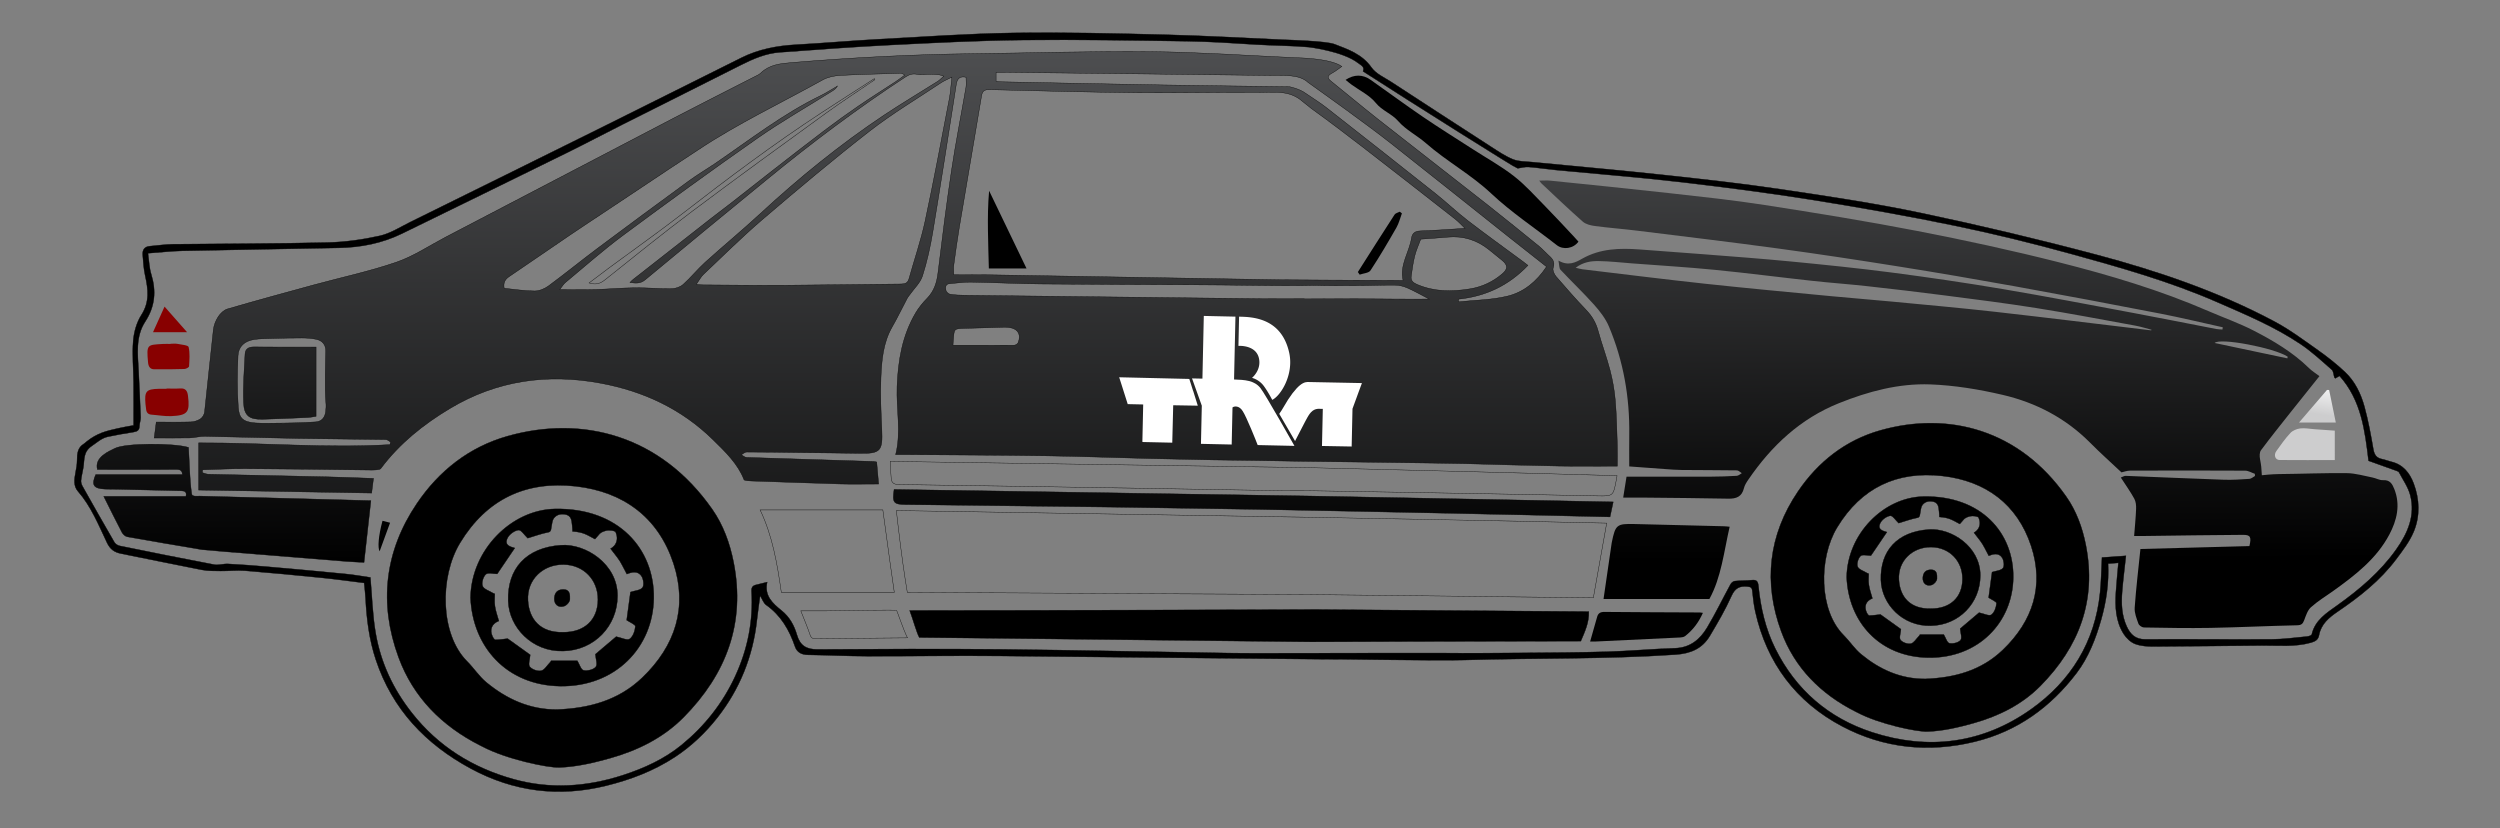 <?xml version="1.0" encoding="UTF-8" standalone="no"?>
<!-- Generator: Adobe Illustrator 16.0.0, SVG Export Plug-In . SVG Version: 6.00 Build 0)  -->

<svg
   version="1.1"
   id="Layer_1"
   x="0px"
   y="0px"
   width="1956px"
   height="648px"
   viewBox="0 0 1956 648"
   enable-background="new 0 0 1956 648"
   xml:space="preserve"
   sodipodi:docname="foxbodyblack.svg"
   inkscape:version="1.2.2 (b0a8486541, 2022-12-01)"
   xmlns:inkscape="http://www.inkscape.org/namespaces/inkscape"
   xmlns:sodipodi="http://sodipodi.sourceforge.net/DTD/sodipodi-0.dtd"
   xmlns:xlink="http://www.w3.org/1999/xlink"
   xmlns="http://www.w3.org/2000/svg"
   xmlns:svg="http://www.w3.org/2000/svg"><rect x="0" y="0" width="1956" height="648" fill="#808080" stroke="none"/><defs
   id="defs77"><linearGradient
     inkscape:collect="always"
     id="linearGradient922"><stop
       style="stop-color:#000000;stop-opacity:1;"
       offset="0"
       id="stop918" /><stop
       style="stop-color:#505153;stop-opacity:1;"
       offset="1"
       id="stop920" /></linearGradient><linearGradient
     inkscape:collect="always"
     id="linearGradient2720"><stop
       style="stop-color:#cdcdce;stop-opacity:1;"
       offset="0"
       id="stop2716" /><stop
       style="stop-color:#ffffff;stop-opacity:1;"
       offset="1"
       id="stop2718" /></linearGradient><linearGradient
     inkscape:collect="always"
     xlink:href="#linearGradient922"
     id="linearGradient997"
     x1="890.048"
     y1="440.513"
     x2="888.544"
     y2="55.628"
     gradientUnits="userSpaceOnUse" /><linearGradient
     inkscape:collect="always"
     xlink:href="#linearGradient922"
     id="linearGradient1086"
     gradientUnits="userSpaceOnUse"
     x1="888.544"
     y1="560.79"
     x2="888.544"
     y2="22.552" /><style
     id="style433">.cls-1{fill:#fff;stroke:#fff;stroke-linecap:round;stroke-linejoin:round;stroke-width:.09px}</style><linearGradient
     inkscape:collect="always"
     xlink:href="#linearGradient2720"
     id="linearGradient2722"
     x1="1826.516"
     y1="326.079"
     x2="1830.881"
     y2="297.513"
     gradientUnits="userSpaceOnUse" /></defs><sodipodi:namedview
   id="namedview75"
   pagecolor="#ffffff"
   bordercolor="#000000"
   borderopacity="0.25"
   inkscape:showpageshadow="2"
   inkscape:pageopacity="0.0"
   inkscape:pagecheckerboard="0"
   inkscape:deskcolor="#d1d1d1"
   showgrid="false"
   inkscape:zoom="0.66513292"
   inkscape:cx="764.50884"
   inkscape:cy="345.79554"
   inkscape:window-width="1920"
   inkscape:window-height="1051"
   inkscape:window-x="0"
   inkscape:window-y="0"
   inkscape:window-maximized="1"
   inkscape:current-layer="g929" />
<path
   fill-rule="evenodd"
   clip-rule="evenodd"
   fill="none"
   d="M1957,649c-652,0-1304,0-1955.999,0C1,433,1,217,1,1  c652,0,1303.999,0,1955.999,0C1957,217,1957,433,1957,649z"
   id="path2" />

<path
   fill-rule="evenodd"
   clip-rule="evenodd"
   d="M1234.984,189.065c-1.038-1.152-2.106-2.386-3.225-3.573  c-7.616-8.086-15.113-16.288-22.9-24.205c-7.911-8.043-15.498-16.589-24.347-23.477  c-10.091-7.854-21.422-14.114-32.207-21.079c-12.977-8.379-26.108-16.533-38.876-25.222  c-13.867-9.437-27.354-19.433-41.087-29.068c-6.21-4.356-12.893-4.351-19.579,0.054  c1.639,1.31,3.081,2.552,4.613,3.671c6.44,4.702,14.177,8.342,19.014,14.33  c5.008,6.199,12.443,8.378,17.602,14.307c5.983,6.875,14.786,11.204,21.768,17.321  c16.145,14.148,35.132,24.395,50.938,39.243c15.816,14.858,34.17,27.01,51.339,40.44  C1222.959,195.657,1230.921,194.618,1234.984,189.065z"
   id="path6" />


<path
   fill-rule="evenodd"
   clip-rule="evenodd"
   fill="none"
   d="M689.965,394.289c-0.606-4.096-1.103-7.452-1.583-10.687  c-0.564-0.21-0.865-0.42-1.17-0.424c-31.765-0.394-63.528-0.79-95.294-1.097  c-1.641-0.016-3.288,0.74-5.312,1.23c1.413,2.694,2.558,4.69,3.524,6.769c1.26,2.71,3.115,3.775,6.256,3.779  c24.458,0.032,48.915,0.271,73.373,0.424C676.359,394.324,682.961,394.289,689.965,394.289z"
   id="path12" />


<path
   fill-rule="evenodd"
   clip-rule="evenodd"
   d="M803.148,210.05c-10.232-21.254-19.749-41.022-29.266-60.788  c-0.941,10.773-1.039,20.904-0.914,31.033c0.124,10.06,0.471,20.118,0.71,29.755  C783.634,210.05,792.554,210.05,803.148,210.05z"
   id="path18" />

<path
   fill-rule="evenodd"
   clip-rule="evenodd"
   d="M130.295,303.975c0,0.071,0,0.144,0,0.216c-2,0-4-0.041-5.998,0.007  c-9.875,0.239-11.309,1.852-10.485,11.784c0.11,1.326,0.369,2.641,0.477,3.967  c0.216,2.675,1.419,4.288,4.284,4.49c5.137,0.36,10.29,1.355,15.395,1.136  c12.938-0.56,14.701-3.039,13.123-15.886c-0.489-3.981-1.956-6.093-6.301-5.767  C137.309,304.183,133.794,303.975,130.295,303.975z"
   id="path22"
   style="fill:#880000;fill-opacity:1" />
<path
   fill-rule="evenodd"
   clip-rule="evenodd"
   d="M133.394,268.971c0,0.04,0,0.081,0,0.121c-1.997,0-4-0.104-5.989,0.017  c-12.29,0.752-12.861,0.197-11.572,14.475c0.27,2.989,1.489,5.314,4.766,5.347  c7.901,0.079,15.808,0.015,23.705-0.236c1.282-0.04,3.571-1.264,3.617-2.045c0.299-5.059,0.791-10.308-0.343-15.126  c-0.342-1.452-5.623-1.895-8.701-2.489C137.111,268.691,135.226,268.971,133.394,268.971z"
   id="path24"
   style="fill:#880000;fill-opacity:1" />
<g
   id="g2714"
   style="fill-opacity:1;fill:url(#linearGradient2722)"><path
     fill-rule="evenodd"
     clip-rule="evenodd"
     d="M1826.734,336.938c-5.64-0.403-10.909-0.783-16.18-1.155  c-3.641-0.258-7.35-1.037-10.9-0.585c-2.712,0.346-5.876,1.649-7.691,3.597  c-4.039,4.332-7.459,9.261-10.934,14.089c-2.278,3.166-0.903,6.992,2.523,7.024  c14.259,0.132,28.52,0.056,43.182,0.056C1826.734,351.878,1826.734,344.313,1826.734,336.938z"
     id="path14"
     style="fill-opacity:1;fill:url(#linearGradient2722)" /><path
     fill-rule="evenodd"
     clip-rule="evenodd"
     d="M1831.305,301.193c-4.471,0.455-4.992,2.189-3.874,6.086  c1.73,6.021,3.099,12.309,3.397,18.543c0.533,11.1,0.15,22.243,0.15,33.992c6.252,0,11.253,0,16.44,0  C1846.548,338.889,1844.082,318.731,1831.305,301.193z"
     id="path20"
     style="fill-opacity:1;fill:url(#linearGradient2722)" /><path
     fill-rule="evenodd"
     clip-rule="evenodd"
     d="M1827.538,330.592c-1.77-8.639-3.496-17.057-5.222-25.474  c-0.561-0.011-1.123-0.021-1.684-0.032c-7.003,8.162-14.005,16.324-21.883,25.506  C1809.264,330.592,1818.113,330.592,1827.538,330.592z"
     id="path26"
     style="fill-opacity:1;fill:url(#linearGradient2722)" /></g>
<path
   fill-rule="evenodd"
   clip-rule="evenodd"
   d="M1096.847,166.935c-0.551-0.434-1.102-0.868-1.651-1.302  c-1.386,0.731-3.327,1.103-4.071,2.25c-9.679,14.92-19.189,29.951-28.741,44.955  c0.473,0.683,0.945,1.366,1.417,2.049c2.894-1.043,7.106-1.218,8.462-3.274  c7.193-10.909,13.81-22.211,20.308-33.559C1094.52,174.648,1095.449,170.657,1096.847,166.935z"
   id="path28" />
<path
   fill-rule="evenodd"
   clip-rule="evenodd"
   d="M119.723,259.901c9.96,0,19.518,0,26.641,0  c-5.379-6.106-11.429-12.972-17.622-20.002C125.559,246.958,122.54,253.652,119.723,259.901z"
   id="path30"
   style="fill:#880000;fill-opacity:1" />
<path
   fill-rule="evenodd"
   clip-rule="evenodd"
   d="M299.267,407.475c-3.22,11.983-3.875,21.1-2.245,23.872  c2.57-7.032,5.303-14.512,8.171-22.359C302.942,408.413,301.101,407.942,299.267,407.475z"
   id="path32" />

<path
   fill-rule="evenodd"
   clip-rule="evenodd"
   stroke="#000000"
   stroke-width="0.283"
   stroke-miterlimit="10"
   d="  M1453.149,557.428c-0.44-0.234-0.899-0.432-1.345-0.657c-27.162-13.704-47.659-34.172-58.164-62.726  c-14.091-38.298-9.974-75.419,13.07-109.46c15.762-23.281,37.224-40.167,64.42-47.858  c53.4-15.102,108.859-0.519,145.571,51.93c7.903,11.293,12.565,24.214,15.231,37.662  c8.588,43.305-5.198,79.685-35.56,110.382c-14.47,14.629-32.645,23.574-52.203,29.071  c-11.741,3.301-23.902,6.174-36.152,6.597C1499.772,572.652,1470.219,566.54,1453.149,557.428z M1506.396,531.182  c22.571-0.906,43.494-6.306,60.546-22.639c23.739-22.737,32.445-50.259,22.231-81.309  c-10.767-32.728-35.55-51.012-69.537-54.859c-35.447-4.014-63.408,9.184-82.259,40.274  c-14.668,24.194-14.27,65.004,5.075,84.303c4.762,4.75,8.498,10.64,13.635,14.881  C1470.564,523.784,1487,531.277,1506.396,531.182z"
   id="path36" />

<path
   fill-rule="evenodd"
   clip-rule="evenodd"
   stroke="#000000"
   stroke-width="0.283"
   stroke-miterlimit="10"
   d="  M1019.154,511.059c-19.332-0.021-38.667,0.185-57.995-0.106c-59.147-0.895-118.286-2.298-177.434-2.897  c-47.985-0.485-95.981-0.248-143.969,0.042c-8.704,0.053-13.752-2.844-16.221-11.346  c-2.141-7.372-5.749-14.033-12.074-19.094c-6.929-5.543-13.616-11.567-11.233-22.217  c-3.288,0.812-5.835,1.486-8.402,2.065c-2.792,0.63-4.019,1.84-3.819,5.154  c1.391,23.197-3.021,45.276-12.781,66.422c-9.822,21.279-24.108,39.208-42.011,53.833  c-13.426,10.968-29.364,18.238-45.956,23.613c-28.225,9.145-56.933,11.084-85.584,3.064  c-31.801-8.9-58.667-25.426-79.538-51.98c-14.641-18.627-24.151-39.062-28.165-61.957  c-2.543-14.502-2.876-29.391-4.177-43.864c-5.933-0.856-12.621-2.081-19.364-2.744  c-20.708-2.034-41.432-3.912-62.16-5.729c-9.943-0.871-19.902-1.603-29.869-2.124  c-3.618-0.19-7.423,1.188-10.894,0.532c-24.657-4.661-49.256-9.63-73.846-14.641  c-1.531-0.311-3.378-1.478-4.141-2.791c-8.424-14.508-16.691-29.107-24.906-43.735  c-0.768-1.366-1.365-3.143-1.216-4.646c0.336-3.417,1.269-6.769,1.811-10.172  c0.966-6.056-0.266-12.19,6.652-16.848c4.066-2.738,7.603-6.154,12.52-7.201  c6.667-1.419,13.394-2.582,20.128-3.637c2.889-0.452,4.554-1.462,4.599-4.683c0.032-2.299,0.998-4.603,0.919-6.883  c-0.414-11.96-1.003-23.914-1.578-35.868c-0.64-13.306-2.613-27.068,5.116-38.927  c7.77-11.921,8.785-23.932,4.731-37.16c-1.56-5.092-1.697-10.62-2.547-16.396  c9.807-0.707,18.401-1.699,27.013-1.885c40.815-0.882,81.637-1.47,122.454-2.32  c17.152-0.358,33.763-3.597,49.286-11.173c43.13-21.048,86.236-42.145,129.291-63.347  c14.317-7.051,28.42-14.537,42.676-21.715c31.032-15.623,62.133-31.111,93.136-46.793  c9.714-4.913,19.634-9.175,30.579-9.965c28.73-2.072,57.459-4.265,86.223-5.709  c34.772-1.746,69.569-3.533,104.371-3.916c42.642-0.469,85.302,0.287,127.947,0.946  c17.976,0.277,35.946,1.471,53.897,2.606c11.77,0.745,29.281,0.872,41.379,2.005c0,0,26.309,3.129,38.265,12.236  c2.827,2.153,5.578,3.084,4.151,6.686c40.31,26.005,120.641,76.48,120.855,75.943  c2.896-0.393,5.829-1.291,8.68-1.08c7.127,0.528,14.205,1.685,21.324,2.369  c32.139,3.09,64.347,5.57,96.412,9.287c34.841,4.038,69.655,8.539,104.288,14.053  c37.403,5.955,74.727,12.62,111.814,20.28c30.557,6.311,60.928,13.775,91.005,22.088  c38.417,10.618,76.818,21.446,113.514,37.463c22.581,9.856,45.35,19.34,65.847,33.166  c8.633,5.823,16.367,13.015,24.226,19.909c1.395,1.225,1.376,4.049,2.056,6.12c0.075,0.228,0.457,0.353,0.774,0.584  c1.069-0.625,2.157-1.26,3.228-1.886c17.077,19.134,19.856,42.885,22.699,66.417  c7.265,2.596,14.298,5.092,21.314,7.636c0.903,0.327,2.13,0.685,2.507,1.398  c3.09,5.848,7.118,11.492,8.771,17.75c4.209,15.94-1.989,29.941-10.935,42.583  c-12.445,17.592-28.746,31.35-46.183,43.804c-8.385,5.99-17.307,11.492-19.895,22.665  c-0.185,0.795-2.288,1.51-3.559,1.63c-9.277,0.87-18.566,2.174-27.859,2.231  c-32.968,0.204-65.939-0.19-98.907,0.01c-7.64,0.046-11.566-3.867-14.417-10.001  c-4.07-8.759-4.361-18.07-3.617-27.423c0.723-9.087,1.897-18.138,2.95-27.92  c-6.582,0.458-12.779,0.889-18.737,1.303c-0.492,9.481-0.593,18.455-1.485,27.349  c-3.883,38.702-22.874,69.275-53.899,91.33c-37.895,26.938-80.403,32.422-124.453,18.074  c-33.982-11.067-59.681-33.13-75.772-65.49c-7.637-15.358-11.457-31.867-13.163-48.855  c-0.351-3.489-1.273-5.126-5.11-4.707c-4.458,0.486-8.99,0.283-13.451,0.756c-1.194,0.126-2.67,1.392-3.292,2.53  c-6.125,11.225-11.692,22.773-18.236,33.742c-5.554,9.309-13.248,15.875-25.181,16.256  c-17.628,0.562-35.222,2.198-52.85,2.722c-22.314,0.662-44.648,0.746-66.974,0.933  c-20.815,0.174-41.635,0.35-62.448,0.136C1118.634,510.852,1021.452,511.06,1019.154,511.059z M1034.725,515.759  c13.327-0.243,87.584,1.347,111.334,0.635c54.937-1.647,109.939-0.514,164.84-4.236  c12.009-0.815,20.98-4.688,26.957-14.739c6.021-10.125,12.028-20.35,16.827-31.074  c2.789-6.232,6.377-8.032,12.549-7.429c2.44,0.238,3.499,0.742,3.768,3.34c0.564,5.454,1.154,10.948,2.349,16.288  c8.999,40.242,31.901,70.698,68.005,89.753c32.55,17.179,67.561,20.823,103.779,12.003  c33.325-8.116,59.296-27.055,79.612-53.737c9.343-12.271,15.024-26.977,19.275-41.984  c4.007-14.146,6.051-28.536,5.34-43.587c2.818-0.218,5.354-0.414,8.074-0.624  c-0.686,7.923-1.459,15.354-1.944,22.805c-0.744,11.438-0.279,22.822,6.067,32.822  c2.074,3.268,5.475,6.514,8.994,7.839c4.539,1.709,9.81,2.014,14.762,1.994  c28.149-0.115,56.298-0.569,84.447-0.777c12.794-0.095,25.618,1.297,38.265-2.233  c3.454-0.964,5.719-2.269,6.365-5.766c1.628-8.802,7.771-13.874,14.69-18.578  c16.986-11.549,33.098-24.194,45.552-40.758c5.173-6.881,10.616-13.947,13.877-21.786  c5.075-12.197,4.575-25.283-0.055-37.633c-3.023-8.065-8.234-14.881-17.523-17.031  c-2.429-0.562-4.76-1.573-7.199-2.055c-4.354-0.859-6.077-3.365-6.838-7.753  c-1.93-11.129-3.95-22.295-6.933-33.173c-2.782-10.149-7.377-19.814-15.169-27.153  c-6.586-6.205-13.773-11.868-21.17-17.096c-11.125-7.862-22.148-16.11-34.124-22.486  c-44.133-23.493-91.285-39.498-139.381-52.29c-45.434-12.085-91.239-22.964-137.247-32.637  c-36.06-7.582-72.599-13.051-109.073-18.455c-30.758-4.558-61.693-7.998-92.615-11.337  c-34.222-3.695-68.519-6.694-102.779-10.047c-4.92-0.481-10.188-0.319-14.625-2.111  c-6.106-2.466-11.706-6.307-17.295-9.913c-26.007-16.781-51.958-33.65-77.873-50.572  c-5.405-3.529-12.063-6.377-15.548-11.356c-7.293-10.422-18.34-14.187-28.912-18.248  c-6.674-2.564-36.649-3.339-39.801-3.481c-30.948-1.395-61.887-3.179-92.851-3.952  c-39.475-0.987-78.982-1.997-118.452-1.402c-35.609,0.536-71.193,3.081-106.773,5.012  c-21.108,1.145-42.177,3.025-63.285,4.181c-14.961,0.819-29.383,3.529-42.853,10.227  c-37.665,18.726-75.245,37.622-112.925,56.317c-48.673,24.15-97.397,48.196-146.132,72.223  c-7.887,3.889-15.604,8.945-23.991,10.812c-13.399,2.983-27.265,4.901-40.982,5.229  c-40.312,0.964-80.647,0.865-120.972,1.341c-5.97,0.07-11.926,1.037-17.895,1.513  c-4.237,0.338-5.887,2.943-5.6,6.748c0.413,5.466,0.756,11.002,1.934,16.33  c2.344,10.602,3.587,20.523-2.913,30.666c-3.708,5.789-5.853,13.29-6.432,20.21  c-0.909,10.857,0.178,21.876,0.275,32.828c0.099,11.068,0.022,22.138,0.022,33.406  c-4.301,0.821-8.415,1.459-12.457,2.407c-8.614,2.019-15.474,3.318-24.163,10.18  c-0.483,0.382-1.601,1.455-2.147,1.776c-5.009,2.942-5.442,7.616-5.464,13.134  c-0.013,3.202-0.615,6.432-1.231,9.595c-0.984,5.045-1.678,10.375,1.82,14.389  c10.373,11.903,16.177,26.336,22.791,40.269c2.465,5.193,5.732,7.569,11.041,8.614  c21.051,4.143,42.035,8.63,63.101,12.688c4.834,0.932,9.896,0.854,14.857,0.908  c6.304,0.07,12.654-0.723,18.91-0.223c20.081,1.605,40.14,3.526,60.185,5.544  c11.043,1.111,22.042,2.66,33.139,4.021c0.416,4.472,0.907,8.263,1.098,12.069  c0.819,16.355,2.857,32.489,8.068,48.11c12.915,38.721,38.949,66.009,74.3,85.087  c33.565,18.114,68.953,22.545,105.966,13.371c18.939-4.693,36.747-11.371,53.491-22.287  c13.195-8.602,24.22-19.279,33.406-30.928c17.402-22.065,27.876-47.922,30.971-76.303  c0.674-6.175,1.596-12.323,2.489-19.139c1.819,2.898,2.713,5.828,4.69,7.225  c11.547,8.15,18.141,19.527,22.61,32.558c1.563,4.559,5.195,6.432,10.159,6.5  c15.491,0.214,30.977,1.015,46.468,1.053c34.493,0.084,68.991-0.565,103.478-0.185  C862.248,514.109,1034.725,515.759,1034.725,515.759z"
   id="path40" />








<g
   id="g929"
   style="fill-opacity:1;fill:url(#linearGradient997)"><path
     fill-rule="evenodd"
     clip-rule="evenodd"
     d="M1353.282,412.114c-1.61-0.139-3.065-0.34-4.524-0.377  c-23.294-0.592-46.589-1.173-69.884-1.735c-13.949-0.337-14.955,0.486-17.798,14.292  c-0.067,0.325-0.122,0.654-0.17,0.983c-2.051,14.101-4.1,28.201-6.303,43.361c27.3,0,54.706,0,82.826,0  C1346.707,451.835,1348.765,431.822,1353.282,412.114z"
     id="path4"
     style="fill:url(#linearGradient997);fill-opacity:1" /><path
     fill-rule="evenodd"
     clip-rule="evenodd"
     d="M157.06,253.31c1.737-4.442,3.478-8.608,4.996-12.854  c1.571-4.394,4.269-7.144,8.983-8.396c30.014-7.974,59.987-16.101,89.951-24.264  c5.792-1.578,11.479-3.54,17.215-5.324c-0.076-0.468-0.153-0.935-0.23-1.402  c-50.243,1.489-100.487,2.979-151.274,4.485c1.864,9.923,3.572,19.016,5.219,27.782  C143.026,236.205,147.181,247.408,157.06,253.31z"
     id="path8"
     style="fill:url(#linearGradient997);fill-opacity:1" /><path
     fill-rule="evenodd"
     clip-rule="evenodd"
     d="M1244.117,501.929c2.09,0,3.238,0.047,4.382-0.007  c22.097-1.035,44.193-2.067,66.287-3.166c1.255-0.061,2.731-0.365,3.681-1.102  c6.116-4.735,10.587-10.756,13.888-18.149c-1.04-0.149-1.648-0.31-2.257-0.314  c-24.96-0.125-49.92-0.177-74.879-0.422c-3.046-0.03-4.788,1.041-5.585,3.736  C1247.808,488.688,1246.102,494.907,1244.117,501.929z"
     id="path10"
     style="fill:url(#linearGradient997);fill-opacity:1" /><path
     fill-rule="evenodd"
     clip-rule="evenodd"
     d="M1267.932,403.802c1.608,0.135,2.579,0.259,3.554,0.292  c26.805,0.892,53.609,1.792,80.417,2.595c1.075,0.032,2.752-0.588,3.166-1.403c1.542-3.034,2.674-6.276,4.305-10.292  c-4.686,0-8.334,0.08-11.977-0.013c-24.146-0.612-48.294-1.228-72.439-1.923c-5.543-0.16-6.661,0.679-7.014,6.279  C1267.86,400.652,1267.932,401.978,1267.932,403.802z"
     id="path16"
     style="fill:url(#linearGradient997);fill-opacity:1" /><path
     fill-rule="evenodd"
     clip-rule="evenodd"
     d="M1739.09,256.06c-0.072,0.58-0.144,1.16-0.217,1.741  c-1.595-0.115-3.221-0.07-4.78-0.37c-21.518-4.146-43.004-8.465-64.544-12.494  c-34.303-6.416-68.575-13.027-102.981-18.84c-28.837-4.872-57.796-9.119-86.797-12.904  c-26.222-3.423-52.552-6.082-78.877-8.64c-22.699-2.207-45.455-3.841-68.192-5.646  c-16.602-1.317-33.212-2.522-49.821-3.738c-15.597-1.142-30.858-0.799-45.1,7.282  c-5.032,2.856-10.704,5.92-18.463,1.421c0.707,3.387,0.462,5.955,1.628,7.201  c8.641,9.231,17.857,17.936,26.276,27.356c4.56,5.104,8.994,10.834,11.617,17.067  c11.363,27.005,16.298,55.359,15.903,84.654c-0.108,8.089-0.017,16.181-0.017,24.776  c9.785,0.724,18.889,1.42,27.997,2.062c4.291,0.302,8.588,0.669,12.885,0.712  c14.453,0.144,28.908,0.098,43.359,0.316c1.282,0.019,2.544,1.433,3.815,2.198  c-1.298,0.717-2.564,1.981-3.899,2.06c-6.811,0.398-13.639,0.635-20.462,0.658  c-21.638,0.073-43.275,0.026-65.825,0.026c-0.747,4.693-1.605,10.09-2.603,16.349  c6.263,0,11.234-0.046,16.205,0.008c21.982,0.238,43.968,0.381,65.946,0.839  c6.328,0.132,10.7-1.48,12.322-8.212c0.566-2.351,2.003-4.585,3.398-6.627  c18.119-26.509,40.674-47.738,70.967-59.888c22.935-9.199,46.734-15.57,71.359-14.679  c18.973,0.689,38.102,3.862,56.64,8.175c26.124,6.076,49.481,18.273,68.679,37.648  c7.757,7.829,16.009,15.167,24.339,23.014c1.671-0.353,4.255-1.366,6.842-1.376  c29.981-0.114,59.964-0.14,89.945,0.032c2.531,0.015,5.055,1.612,7.581,2.475  c0.023,0.564,0.046,1.127,0.069,1.69c-1.443,0.782-2.847,2.144-4.336,2.245  c-6.638,0.447-13.313,0.913-19.951,0.684c-25.639-0.887-51.268-2.055-76.903-3.034  c-1.094-0.042-2.22,0.75-3.765,1.31c3.818,5.901,7.505,11.045,10.535,16.55c1.237,2.249,1.526,5.298,1.424,7.951  c-0.273,7.069-0.993,14.121-1.539,21.226c3.581,0,6.382,0.029,9.182-0.005c25.31-0.312,50.619-0.747,75.93-0.874  c5.934-0.03,6.747,1.643,5.092,8.783c-27.799,0.743-55.861,1.493-85.279,2.279  c-1.556,15.255-3.408,30.574-4.489,45.947c-0.288,4.1,1.508,8.465,2.938,12.499  c0.482,1.362,2.777,2.932,4.268,2.957c17.314,0.295,34.64,0.642,51.95,0.322  c22.645-0.418,45.276-1.55,67.921-2.035c3.38-0.072,4.473-1.163,5.543-3.993  c1.357-3.587,2.647-7.767,5.327-10.169c5.42-4.856,11.767-8.674,17.716-12.941  c17-12.193,33.587-24.995,43.585-43.909c5.835-11.039,8.85-23.029,3.876-35.583c-1.612-4.068-3.451-7.266-8.82-6.95  c-2.673,0.157-5.409-1.518-8.177-2.058c-6.659-1.299-13.343-3.351-20.036-3.429  c-17.814-0.206-35.637,0.565-53.459,0.733c-5.144,0.049-12.438,0.807-13.148,0.903  c-0.293-5.819-0.405-7.269-1.423-12.69c-0.415-2.209-0.439-5.259,0.768-6.879  c7.446-10.008,15.267-19.739,23.018-29.519c7.514-9.48,15.096-18.907,22.702-28.427  c-2.991-2.286-5.835-4.03-8.157-6.306c-12.62-12.363-27.651-21.274-43.134-29.256  c-11.5-5.929-23.823-10.247-35.726-15.41c-37.817-16.403-77.236-28.102-117.049-38.183  c-36.569-9.259-73.498-17.273-110.539-24.442c-39.655-7.676-79.564-14.122-119.482-20.332  c-24.806-3.859-49.81-6.497-74.769-9.296c-30.94-3.468-61.924-6.556-92.895-9.74  c-2.644-0.272-5.342-0.036-8.705-0.036c1.022,1.282,1.371,1.851,1.84,2.289  c10.702,9.991,21.261,20.145,32.252,29.807c2.384,2.096,6.253,3.002,9.571,3.442  c10.888,1.444,21.857,2.26,32.759,3.609c36.825,4.557,73.673,8.96,110.439,13.96  c31.474,4.281,62.886,9.059,94.253,14.065c30.371,4.849,60.694,10.028,90.96,15.5  c37.935,6.859,75.817,14.014,113.662,21.348C1706.447,248.51,1722.734,252.459,1739.09,256.06z M1683.05,258.471  c0.122-0.146,0.245-0.293,0.368-0.44c-4.206-1.091-8.363-2.452-12.626-3.228  c-25.829-4.702-51.622-9.65-77.546-13.774c-23.967-3.812-48.065-6.829-72.137-9.945  c-20.125-2.606-40.284-4.974-60.454-7.209c-14.057-1.558-28.177-2.545-42.235-4.084  c-25.637-2.807-51.219-6.146-76.881-8.673c-21.538-2.12-43.159-3.408-64.743-5.054  c-8.627-0.657-17.251-1.677-25.887-1.793c-5.981-0.081-12.105,0.689-18.109,5.224  c2.485,0.569,3.862,1.02,5.273,1.188c32.06,3.82,64.095,7.866,96.192,11.332  c32.904,3.553,65.865,6.577,98.811,9.741c15.409,1.48,30.848,2.656,46.258,4.129  c27.172,2.597,54.367,5.003,81.489,8.056C1601.594,248.527,1642.311,253.603,1683.05,258.471z M1789.674,280.382  c0.067-0.445,0.135-0.892,0.202-1.337c-10.668-6.925-53.067-15-57.13-10.699  C1751.795,272.373,1770.734,276.378,1789.674,280.382z"
     id="path34"
     style="fill:url(#linearGradient997);fill-opacity:1" /><path
     fill-rule="evenodd"
     clip-rule="evenodd"
     stroke="#000000"
     stroke-width="0.283"
     stroke-miterlimit="10"
     d="  M1024.236,465.198c-105.139-0.52-208.485-1.235-314.361-1.76c-2.189-13.026-4.5-28.857-7.503-54.555  c-0.363-3.106-0.704-6.215-1.065-9.408c107.626,1.746,214.81,3.484,322.929,5.238c0,0,157.241,2.801,232.84,4.57  c-3.5,19.589-6.959,38.956-10.445,58.474C1174.607,466.765,1024.236,465.198,1024.236,465.198z"
     id="path38"
     style="fill:url(#linearGradient997);fill-opacity:1" /><path
     fill-rule="evenodd"
     clip-rule="evenodd"
     stroke="#000000"
     stroke-width="0.283"
     stroke-miterlimit="10"
     d="  M158.167,430.066c-19.519-3.314-39.048-6.565-58.535-10.059c-1.588-0.285-3.426-1.941-4.218-3.449  c-4.787-9.104-9.303-18.35-14.22-28.169c21.449,0,42.752,0,64.27,0c0.88-3.753-1.064-4.335-3.962-4.396  c-16.645-0.352-33.288-0.793-49.932-1.188c-3.165-0.075-6.335-0.001-9.497-0.141  c-9.012-0.398-10.715-3.307-7.183-11.365c22.638,0,45.087,0,67.806,0c-0.13-4.386-3.177-3.988-6.494-3.97  c-20.132,0.117-40.265,0.059-59.994,0.059c-2.636-9.866,9.585-14.487,13.613-16.578  c8.179-4.228,45.836-4.271,57.657-0.764c0.772,12.221,0.808,24.399,2.503,36.342  c0.185,2.32,4.018,1.778,6.076,1.74c44.818,1.194,89.148,2.375,134.133,3.572  c-1.829,16.465-3.565,32.107-5.368,48.34c-4.969-0.273-9.405-0.42-13.824-0.773  c-31.044-2.486-62.082-5.033-93.127-7.504C174.33,431.481,159.734,430.188,158.167,430.066z"
     id="path42"
     style="fill:url(#linearGradient997);fill-opacity:1" /><path
     fill-rule="evenodd"
     clip-rule="evenodd"
     stroke="#000000"
     stroke-width="0.283"
     stroke-miterlimit="10"
     d="  M690.736,398.968c2.801,20.595,8.622,63.168,8.95,64.466c-1.469-0.032-60.172,0.005-88.376,0.005  c-3.227-22.406-6.825-43.991-16.591-64.471C627.024,398.968,658.735,398.968,690.736,398.968z"
     id="path44"
     style="fill:url(#linearGradient997);fill-opacity:1" /><path
     fill-rule="evenodd"
     clip-rule="evenodd"
     stroke="#000000"
     stroke-width="0.283"
     stroke-miterlimit="10"
     d="  M1025.777,502.185c-103.464-1.156-201.888-2.257-306.486-3.426c-1.916-2.968-5.173-14.837-7.56-21.101  c105.132,0,318.306-0.764,318.306-0.764c70.85,0.537,141.719,1.074,213.017,1.614  c0.354,8.531-3.127,15.803-6.231,23.1C1167.939,501.609,1025.777,502.185,1025.777,502.185z"
     id="path46"
     style="fill:url(#linearGradient997);fill-opacity:1" /><path
     fill-rule="evenodd"
     clip-rule="evenodd"
     stroke="#000000"
     stroke-width="0.283"
     stroke-miterlimit="10"
     d="  M1023.778,383.93c-6.842,0-13.457,0.093-20.069-0.015c-36.637-0.596-73.272-1.264-109.907-1.861  c-63.612-1.036-127.224-2.073-190.837-2.966c-3.623-0.051-5.361-1.412-5.682-4.657  c-0.422-4.271-0.51-8.573-0.772-13.427c109.198,1.632,218.027,3.258,327.268,4.89c0,0,161.839,3.917,241.411,6.275  c-0.303,1.703-0.488,2.83-0.704,3.95c-2.288,11.885-2.295,12.129-14.592,11.854  C1197.107,386.79,1023.778,383.93,1023.778,383.93z"
     id="path48"
     style="fill:url(#linearGradient997);fill-opacity:1" /><path
     fill-rule="evenodd"
     clip-rule="evenodd"
     stroke="#000000"
     stroke-width="0.283"
     stroke-miterlimit="10"
     d="  M1262.184,392.69c-0.958,4.5-1.735,8.146-2.5,11.733c-77.031-1.893-262.604-5.691-275.875-5.876  c-37.981-0.528-75.959-1.272-113.94-1.786c-53.806-0.73-107.612-1.346-161.419-1.973  c-9.32-0.108-10.508-1.507-8.909-11.847c108.138,1.714,216.014,3.424,324.269,5.141  C1023.81,388.083,1183.892,391.06,1262.184,392.69z"
     id="path50"
     style="fill:url(#linearGradient997);fill-opacity:1" /><path
     fill-rule="evenodd"
     clip-rule="evenodd"
     stroke="#000000"
     stroke-width="0.283"
     stroke-miterlimit="10"
     d="  M626.557,477.953c7.159,0,13.604,0.055,20.049-0.011c17.308-0.177,54.373-1.014,54.926-0.333  c0.406,0.5,5.138,14.773,8.466,21.453c-0.964,0.055-48.111,0.375-71.549,0.73c-2.543,0.038-3.794-0.555-4.671-3.158  C631.779,490.703,629.295,484.938,626.557,477.953z"
     id="path52"
     style="fill:url(#linearGradient997);fill-opacity:1" /><path
     fill-rule="evenodd"
     clip-rule="evenodd"
     stroke="#000000"
     stroke-width="0.283"
     stroke-miterlimit="10"
     d="  M247.299,271.514c-16.818,0-32.763,0.117-48.704-0.079c-4.17-0.052-6.673,1.705-6.875,5.479  c-0.68,12.72-1.682,25.491-1.158,38.185c0.426,10.307,4.679,13.235,14.994,12.943  c11.64-0.33,23.276-0.84,34.909-1.368c2.426-0.11,4.833-0.647,6.833-0.929  C247.299,307.158,247.299,289.019,247.299,271.514z"
     id="path54"
     style="fill:url(#linearGradient997);fill-opacity:1" /><path
     fill-rule="evenodd"
     clip-rule="evenodd"
     stroke="#000000"
     stroke-width="0.283"
     stroke-miterlimit="10"
     d="M1008.775,67.832  c-32.986-0.445-65.975-0.803-98.959-1.369C867.5,65.736,825.188,64.844,782.873,64  c-1.258-0.024-2.511-0.308-3.536-0.44c0-2.666,0-4.887,0-6.976c2.26,0,4.085-0.019,5.91,0.002  c70.481,0.808,140.961,1.577,211.44,2.494c7.189,0.094,19.876-1.097,26.689,5.36  c9.94,7.197,19.994,14.237,29.884,21.502c11.801,8.668,23.664,17.27,35.162,26.33  c31.104,24.511,62.022,49.259,93.029,73.893c9.466,7.519,18.985,14.973,28.539,22.502  c-7.725,11.69-17.836,19.92-30.376,22.99c-12.384,3.032-25.49,3.108-38.279,4.481  c-0.145-0.689-0.29-1.377-0.435-2.065c21.358-2.122,39.483-10.666,54.546-26.444  c-1.478-1.147-2.607-2.062-3.774-2.924c-14.418-10.657-28.994-21.107-43.205-32.033  c-8.679-6.672-16.621-14.295-25.2-21.105c-28.424-22.565-56.952-45.001-85.531-67.369  c-4.907-3.841-10.26-7.112-15.876-10.969C1016.467,69.209,1008.775,67.832,1008.775,67.832z M1091.024,233.966  c8.9,0.127,17.805,0.022,27.22,0.022c-6.323-3.263-11.593-6.288-17.125-8.711  c-2.959-1.297-6.365-2.138-9.581-2.175c-9.988-0.113-19.983,0.425-29.974,0.393  c-10.976-0.035-21.887,0.252-32.855-0.162l-11.948,0.208c-25.66,0.072-51.386-0.557-77.046-0.663  c-41.658-0.172-83.317-0.288-124.974-0.691c-18.45-0.179-36.892-1.137-55.342-1.452  c-5.449-0.093-10.913,0.842-16.376,1.226c-3.607,0.254-3.269,3.091-2.939,5.16  c0.194,1.22,1.989,2.901,3.261,3.097c3.931,0.604,7.953,0.749,11.942,0.798  c42.809,0.524,85.617,0.988,128.426,1.482c34.625,0.399,69.249,0.848,103.874,1.21  c10.815,0.113,21.633,0.019,33.014,0.019C1020.601,233.727,1074.046,233.723,1091.024,233.966z M1097.772,219.373  c-2.869-11.981,4.834-21.895,6.597-33.106c0.587-3.728,2.759-5.454,6.907-5.593  c11.4-0.382,22.782-1.275,34.934-2.013c-2.505-2.389-4.871-5.05-7.629-7.211  c-23.982-18.788-47.977-37.56-72.087-56.184c-13.305-10.276-26.714-20.428-40.341-30.27l-7.1-5.673  c-10.336-9.176-22.726-6.876-34.438-6.96c-31.318-0.226-62.645,0.519-93.962,0.189  c-38.768-0.407-77.53-1.442-116.289-2.411c-3.938-0.099-5.722,0.787-6.394,4.814  c-5.72,34.277-11.64,68.52-17.387,102.794c-1.649,9.84-2.981,19.733-4.338,29.62  c-0.285,2.083-0.041,4.239-0.041,7.636c9.84,0,19.282-0.136,28.719,0.021c75.305,1.254,150.608,2.566,225.913,3.849  C1006.167,218.966,1073.561,219.373,1097.772,219.373z M1111.593,187.114c-1.69,4.599-3.606,8.712-4.685,13.035  c-1.313,5.271-2.051,10.701-2.786,16.097c-0.442,3.249,1.386,4.912,4.427,6.232  c13.528,5.874,27.39,5.842,41.625,3.519c9.65-1.573,17.992-5.593,25.291-11.815  c4.496-3.833,4.228-6.865-0.229-10.511c-3.348-2.739-6.711-5.461-10.074-8.181  c-9.497-7.681-20.268-11.114-32.503-9.957C1125.713,186.191,1118.741,186.587,1111.593,187.114z M738.423,59.587  c-1.921-0.57-2.821-0.998-3.753-1.082c-2.316-0.209-4.646-0.349-6.973-0.356c-3.323-0.01-6.782,0.732-9.935,0.034  c-3.659-0.81-6.35,0.079-9.287,1.999c-37.566,24.55-73.359,51.497-108.059,79.916  c-31.945,26.163-63.87,52.355-95.597,78.784c-3.857,3.214-7.538,2.791-11.957,2.134  c1.998-2.184,4.358-3.803,6.607-5.564c18.77-14.694,37.509-29.431,56.285-44.117  c5.713-4.469,11.552-8.777,17.27-13.239c10.36-8.083,20.642-16.268,31.015-24.333  c13.626-10.596,27.23-21.222,40.996-31.632c8.75-6.616,17.66-13.037,26.714-19.231  c9.528-6.519,19.327-12.641,28.974-18.987c2.451-1.613,4.773-3.423,7.155-5.143  c-1.609-1.23-2.556-1.409-3.495-1.38c-15.655,0.479-31.323,0.755-46.957,1.627  c-4.671,0.261-9.761,1.287-13.788,3.527c-32.593,18.129-66.415,34.083-97.546,54.812  c-7.466,4.971-15.003,9.835-22.472,14.801c-16.404,10.904-32.784,21.846-49.177,32.768  c-9.361,6.236-18.779,12.39-28.084,18.71c-16.064,10.91-32.029,21.967-48.11,32.852  c-3.275,2.218-4.532,4.947-3.771,9.056c7.989,0.789,15.902,2.09,23.821,2.122  c3.642,0.015,7.842-1.716,10.847-3.932c13.11-9.668,25.745-19.979,38.795-29.731  c23.626-17.657,47.365-35.163,71.186-52.556c6.822-4.981,14.158-9.252,21.139-14.024  c26.724-18.271,52.345-38.243,81.662-52.495c4.604-2.239,8.918-5.075,13.366-7.636  c-1.115,1.953-2.726,3.062-4.381,4.101c-19.431,12.178-39.411,23.566-58.188,36.681  c-35.464,24.77-70.452,50.24-105.199,76.012c-15.623,11.588-30.212,24.574-45.201,37.009  c-1.462,1.213-2.441,3.008-4.394,5.482c10.167,0,18.794,0.194,27.409-0.05c10.467-0.297,20.92-1.27,31.386-1.38  c9.613-0.101,19.238,0.85,28.85,0.713c3.059-0.044,6.756-1.343,9.003-3.358  c6.048-5.425,11.174-11.876,17.203-17.324c14.198-12.827,28.99-25.003,43.035-37.99  c30.378-28.092,62.394-54.097,96.818-77.052c13.752-9.17,27.996-17.602,41.974-26.436  C735.157,62.721,736.43,61.31,738.423,59.587z M550.398,214.685c15.364-14.525,30.379-29.475,46.434-43.202  c27.442-23.464,55.08-46.756,83.576-68.91c17.717-13.773,37.147-25.347,55.86-37.829  c2.26-1.507,4.844-2.527,8.477-4.388c-0.743,6.483-1,11.738-1.988,16.852  c-6.169,31.951-12.106,63.954-18.95,95.763c-3.269,15.19-8.414,29.974-12.583,44.977  c-0.928,3.338-2.814,4.227-6.135,4.254c-30.648,0.252-61.296,0.802-91.945,0.987  c-21.31,0.129-42.622-0.177-63.934-0.302c-0.821-0.005-1.642-0.152-4.411-0.426  C547.099,219.216,548.395,216.578,550.398,214.685z M1016.812,360.905c-22.449-0.515-44.906-0.685-67.359-1.065  c-16.642-0.282-33.282-0.651-49.921-1.073c-26.967-0.685-53.928-1.697-80.898-2.112  c-35.642-0.547-71.29-0.653-106.936-0.941c-3.644-0.029-7.288-0.004-10.956-0.004  c4.473-17.731,0.431-35.502,1.108-53.183c0.782-20.418,4.064-40.015,14.604-57.809  c2.43-4.103,5.572-7.897,8.913-11.32c5.421-5.555,7.556-12.113,8.48-19.67  c3.285-26.862,6.625-53.727,10.643-80.487c3.254-21.678,7.558-43.197,11.267-64.81  c0.438-2.545,0.06-5.229,0.06-8.006c-4.66-1.017-6.896,0.927-7.598,5.389  c-6.075,38.585-12.02,77.192-18.413,115.726c-1.925,11.596-4.472,23.191-8.052,34.366  c-1.724,5.379-6.506,9.778-9.908,14.618c-0.651,0.927-1.446,1.774-1.97,2.767  c-3.95,7.487-7.606,15.143-11.819,22.477c-7.161,12.473-8.241,26.314-8.81,40.06  c-0.549,13.282,0.082,26.637,0.699,39.937c0.803,17.307-0.931,19.277-18.078,18.961  c-15.769-0.292-31.54-0.412-47.31-0.614c-13.45-0.173-26.899-0.422-40.35-0.432  c-1.398-0.001-2.799,1.394-4.198,2.14c1.353,0.714,2.685,2.007,4.059,2.055  c33.115,1.138,66.234,2.141,99.353,3.182c0.64,0.021,1.273,0.213,2.506,0.431  c0.476,5.375,0.948,10.723,1.523,17.222c-10.918,0-20.863,0.237-30.794-0.048  c-22.81-0.654-45.61-1.591-68.418-2.302c-1.491-0.046-5.832-0.225-6.16-1.075  c-4.783-12.399-14.588-21.783-24.231-31.238c-24.542-24.064-54.224-37.935-87.787-44.203  c-41.732-7.793-81.279-2.215-117.9,19.686c-20.819,12.45-39.641,27.487-54.296,47.173  c-0.784,1.053-5.894,1.102-7.596,1.079c-32.81-0.44-65.62-0.887-98.431-1.078  c-11.085-0.065-22.175,0.568-33.262,0.884c-0.106,0.735-0.212,1.471-0.318,2.206  c1.613,0.438,3.219,1.222,4.842,1.26c31.148,0.726,62.298,1.321,93.446,2.042  c11.785,0.273,23.565,0.794,35.684,1.214c-0.495,3.902-0.951,7.498-1.455,11.472  c-45.151-0.785-90.212-1.569-135.343-2.353c0-12.528,0-24.74,0-36.932c50.416-0.221,100.049,4.305,149.689,1.377  c0.15-0.683,0.301-1.365,0.452-2.047c-1.196-0.656-2.383-1.866-3.589-1.885  c-22.807-0.368-45.618-0.472-68.424-0.884c-24.483-0.441-48.96-1.219-73.443-1.661  c-3.923-0.071-7.857,1.149-11.798,1.237c-8.945,0.198-17.898,0.062-27.684,0.062  c0.562-4.351,1.075-8.321,1.612-12.482c9.516,0,18.304,0.172,27.077-0.107c2.559-0.082,5.383-0.986,7.513-2.386  c1.586-1.042,2.995-3.405,3.209-5.322c2.401-21.481,4.433-43.004,6.894-64.477  c0.405-3.53,1.879-7.227,3.837-10.203c1.669-2.537,4.441-5.189,7.244-6.004  c22.363-6.498,44.833-12.634,67.304-18.757c21.631-5.894,43.666-10.578,64.826-17.83  c13.524-4.637,25.787-12.961,38.605-19.651c59.869-31.246,119.712-62.543,179.615-93.723  c20.656-10.752,41.465-21.209,62.193-31.822c1.626-0.833,3.42-1.574,4.697-2.812  c6.685-6.471,15.075-7.39,23.773-8.117c47.48-3.973,95.026-6.45,142.674-7.017  c46.305-0.55,92.617-2.055,138.91-1.576c37.952,0.393,75.88,3.079,113.816,4.774  c1.123,0.051,26.376,0.32,35.442,6.811c-2.55,1.767-4.902,3.728-7.546,5.146  c-3.558,1.907-4.432,3.58-0.841,6.454c12.2,9.769,24.161,19.838,36.443,29.5  c28.653,22.54,57.486,44.853,86.155,67.376c13.479,10.589,26.773,21.414,40.086,32.213  c2.45,1.986,4.545,4.404,6.882,6.538c3.063,2.798,6.008,5.275,4.149,10.401c-0.643,1.77,0.795,4.995,2.268,6.71  c7.696,8.962,15.526,17.827,23.685,26.367c4.509,4.721,7.497,9.895,9.22,16.201  c2.836,10.385,6.668,20.504,9.37,30.919c1.987,7.663,3.392,15.572,4.07,23.457  c0.997,11.592,1.188,23.256,1.579,34.894c0.183,5.431,0.03,10.873,0.03,16.533  c-15.827,0-30.616,0.222-45.397-0.05c-24.604-0.452-49.202-1.167-73.8-1.879  C1134.596,362.435,1016.812,360.905,1016.812,360.905z M246.947,330.092c4.907-0.34,7.306-3.571,7.857-8.202  c0.273-2.292,0.409-4.661,0.154-6.945c-1.029-9.213-0.211-35.968-0.11-40.113c0.123-5.05-2.567-8.31-7.325-9.343  c-3.693-0.802-7.566-1.04-11.361-1.055c-7.985-0.03-15.974,0.198-23.957,0.424  c-4.483,0.126-9.018,0.093-13.428,0.781c-7.401,1.154-12.238,5.407-12.552,12.704  c-0.578,13.409-0.774,26.915,0.218,40.28c0.609,8.198,3.232,11.601,13.655,12.298  c6.788,0.455,13.631,0.086,20.449,0.086C220.554,331.17,238.164,330.7,246.947,330.092z M745.634,270.139  c16.089,0,32.029,0.035,47.97-0.084c1.013-0.007,2.558-0.991,2.938-1.903c2.608-6.265-0.203-11.048-6.819-11.879  c-1.48-0.185-2.991-0.242-4.484-0.204c-10.146,0.261-20.29,0.559-30.435,0.854  c-8.278,0.24-8.269,0.246-8.815,8.261C745.929,266.06,745.594,268.427,745.634,270.139z"
     id="path56"
     style="fill:url(#linearGradient1086);fill-opacity:1.0" /><path
     fill-rule="evenodd"
     clip-rule="evenodd"
     stroke="#000000"
     stroke-width="0.283"
     stroke-miterlimit="10"
     d="M684.505,62.336  c-12.874,8.789-25.968,17.273-38.579,26.424c-34.862,25.295-69.736,50.582-104.188,76.43  c-23.145,17.365-45.638,35.606-68.27,53.647c-3.554,2.833-6.919,4.326-12.584,2.548  c5.646-4.267,10.65-8.121,15.729-11.872c19.262-14.223,38.849-28.023,57.759-42.698  c35.461-27.517,71.333-54.435,108.928-78.992c13.548-8.849,27.193-17.549,40.794-26.316  C684.231,61.782,684.368,62.06,684.505,62.336z"
     id="path58"
     style="fill:url(#linearGradient997);fill-opacity:1" /><g
     id="g1057"
     transform="matrix(0.136,0.003,-0.003,0.136,855.623,242.031)"
     style="fill:#ffffff;fill-opacity:1"><path
       style="fill:#ffffff;fill-opacity:1;stroke-width:1.333"
       d="M 1330.667,650.01 V 543.333 h -13.818 c -38.925,-2.799 -57.087,19.576 -75.148,53.8 l -12.401,24.2 -17.65,35.979 -17.65,35.979 -9.398,19.254 -9.398,19.254 -2.732,-4.566 -2.732,-4.566 -9.369,-15.333 -9.369,-15.333 -15.93,-26 -15.93,-26 -18.905,-30.877 -18.905,-30.877 v -0.89 -0.89 l 6.192,-9.567 6.192,-9.567 17.964,-31.333 17.964,-31.333 12.441,-18.667 12.441,-18.667 11.223,-14 11.222,-14 c 27.914,-31.229 46.956,-37.606 61.695,-38.667 L 1392.333,390.312 1552,389.958 v 0.428 0.428 l -9.402,27.26 -9.402,27.26 -4.509,13.333 -4.509,13.333 -11.416,33.333 -11.416,33.333 0.024,108.667 0.024,108.667 -85.364,0.343 -85.364,0.343 z"
       id="path1049" /><path
       style="fill:#ffffff;fill-opacity:1;stroke-width:1.333"
       d="m 298.222,755.778 -0.889,-0.889 V 647.778 540.667 H 252.667 208 v -0.417 -0.417 L 195.251,502.583 182.502,465.333 177.971,452 173.441,438.667 164.72,413.361 156,388.055 v -0.365 -0.365 l 201.578,0.338 201.578,0.338 4.409,12.667 4.409,12.667 6.751,20 6.751,20 1.139,2.667 1.139,2.667 4.707,14 4.707,14 8.097,24 8.097,24 2.097,5.934 -2.79,0.066 -69.333,0.333 -69.333,0.333 L 469.659,649 469.318,756.667 h -85.103 -85.103 z"
       id="path270"
       sodipodi:nodetypes="ccccccccccccccccccccccccccccccccccccc" /><g
       id="g449"
       transform="matrix(4.886,0,0,4.886,574.743,23.409)"
       style="fill:#ffffff;fill-opacity:1;stroke:none;stroke-opacity:1"><path
         class="cls-1"
         d="M 16.23,4.47 V 78.35 H 4 l 12.2,31.87 v 44.91 h 36.18 v -43.64 c 2.22,-1.9 8.08,-2.38 12.21,4.19 4.6,6.74 16.58,34.88 18.39,39.41 h 43.29 c 0,0 -35.65,-60.19 -41.55,-67.22 -7.45,-8.88 -18.55,-9.2 -31.24,-9.35 v -74 H 16.23 Z"
         transform="translate(-3.98,-4.42)"
         id="path439"
         style="fill:#ffffff;fill-opacity:1;stroke:none;stroke-opacity:1" /><path
         class="cls-1"
         d="m 57.77,4.47 v 34.41 c 0,0 20.93,-2.06 24.57,14.59 3,13.6 -7.77,22.67 -7.77,22.67 a 25.91,25.91 0 0 1 14.28,9.51 C 94.72,93.39 99,101.83 99,101.51 109,96.28 123.84,71.17 117.71,45.7 107.65,4.38 72.83,4.47 57.77,4.47 Z"
         transform="translate(-3.98,-4.42)"
         id="path441"
         style="fill:#ffffff;fill-opacity:1;stroke:none;stroke-opacity:1" /></g></g></g>
<path
   fill-rule="evenodd"
   clip-rule="evenodd"
   stroke="#000000"
   stroke-width="0.283"
   stroke-miterlimit="10"
   d="  M1444.83,451.662c1.423,34.584,25.36,62.245,63.691,62.87c39.363,0.643,66.193-27.613,66.657-62.617  c0.46-34.777-24.875-64.247-70.227-63.432C1473.675,389.046,1445.248,417.954,1444.83,451.662z M1502.092,402.989  c0.19-0.58,0.659-4.649,1.2-6.308c0.748-2.293,3.302-4.483,6.742-4.474c4.646,0.014,6.284,2.022,6.775,5.439  c0.55,3.822,0.565,6.811,0.565,6.811c7.787,0.601,9.792,2.207,15.979,5.492c3.103-3.117,2.802-4.666,7.882-6.013  c2.158-0.572,6.404-0.032,6.871,1.135c1.094,2.731,1.416,5.521-0.248,8.475c-1.109,1.969-3.422,3.219-3.422,3.219  s1.826,2.449,4.768,6.183c2.718,3.449,4.452,7.674,6.803,11.885c3.364-1.374,7.785-2.628,10.474,1.538  c1.358,2.106,1.912,6.471,0.639,8.088c-1.552,1.971-5.409,2.126-8.534,3.153c-0.855,6.333-1.821,13.499-2.697,19.997  c2.212,1.509,6.273,3.138,6.172,4.438c-0.25,3.181-1.682,7.281-4.074,8.942c-1.742,1.208-5.775-0.886-9.56-1.666  c-4.546,3.85-10.135,8.583-14.779,12.517c0.214,3.272,1.668,7.293,0.278,8.998c-1.622,1.991-5.949,3.014-8.677,2.438  c-1.826-0.386-2.912-4.284-4.44-6.796c-6.144,0-11.442,0-18.636,0c-0.266,0.442-0.312,0.755-0.877,1.268  c-2.055,2.055-3.856,5.337-6.233,5.829c-2.504,0.518-6.496-0.88-8.077-2.853c-1.272-1.586,0.084-5.277,0.303-8.458  c-4.432-3.183-10.04-7.208-16.055-11.526c-2.09,0.233-5.379,0.761-8.678,0.84  c-0.701,0.018-1.677-1.496-2.122-2.486c-2.187-4.857-0.416-9.027,4.541-10.921  c-0.958-3.507-2.271-6.968-2.773-10.544c-0.477-3.384-0.125-5.271-0.125-8.722c-0.388-0.188-0.731-0.312-1.369-0.601  c-2.551-1.606-6.428-2.708-7.282-4.959c-0.87-2.289,0.41-6.608,2.303-8.35c1.523-1.401,5.364-0.284,8.089-0.284  c3.83-5.648,8.11-11.963,12.481-18.41c-2.661-0.834-7.934-1.749-5.079-7.25c1.353-2.606,4.903-5.165,7.734-5.515  c1.849-0.229,4.191,3.551,6.547,5.754c4.236-1.238,9.482-3.224,14.909-4.271  C1501.924,404.729,1502.092,402.989,1502.092,402.989z"
   id="path60" />
<path
   fill-rule="evenodd"
   clip-rule="evenodd"
   stroke="#000000"
   stroke-width="0.283"
   stroke-miterlimit="10"
   d="  M1510.703,489.562c-22.151,0.595-38.523-16.906-39.088-35.683c-0.686-22.809,12.633-37.924,37.628-39.605  c17.465-1.175,40.141,13.336,40.149,35.925C1549.4,471.822,1532.708,489.166,1510.703,489.562z M1510.557,476.192  c15.221,0.136,24.729-8.674,24.872-23.044c0.144-14.322-10.271-24.973-24.539-25.095  c-14.488-0.123-26.061,10.66-25.199,25.49C1486.474,467.025,1494.534,476.572,1510.557,476.192z"
   id="path62" />
<path
   fill-rule="evenodd"
   clip-rule="evenodd"
   stroke="#000000"
   stroke-width="0.283"
   stroke-miterlimit="10"
   d="  M1511.316,457.699c-4.201,1.325-7.184-1.522-6.897-5.769c0.259-3.86,2.222-6.1,6.29-6.171  c5.084-0.089,4.842,4.125,4.789,7.012C1515.468,454.44,1513.425,457.034,1511.316,457.699z"
   id="path64" />
<path
   fill-rule="evenodd"
   clip-rule="evenodd"
   stroke="#000000"
   stroke-width="0.283"
   stroke-miterlimit="10"
   d="M377.29,584.02  c-0.484-0.258-0.989-0.476-1.48-0.724c-29.878-15.074-52.425-37.589-63.98-68.998  c-15.499-42.127-10.971-82.961,14.378-120.405c17.338-25.609,40.946-44.185,70.861-52.645  c58.741-16.612,119.746-0.571,160.129,57.122c8.693,12.423,13.821,26.636,16.755,41.429  c9.446,47.635-5.719,87.653-39.117,121.42c-15.916,16.092-35.909,25.932-57.423,31.979  c-12.916,3.631-26.293,6.791-39.768,7.257C428.574,600.768,396.066,594.044,377.29,584.02z M435.861,555.149  c24.828-0.997,47.843-6.936,66.6-24.902c26.113-25.011,35.69-55.285,24.455-89.439  c-11.844-36.002-39.105-56.113-76.491-60.346c-38.991-4.415-69.749,10.102-90.484,44.302  c-16.135,26.614-15.696,71.505,5.583,92.733c5.237,5.225,9.348,11.703,14.998,16.369  C396.446,547.013,414.525,555.255,435.861,555.149z"
   id="path66" />
<path
   fill-rule="evenodd"
   clip-rule="evenodd"
   stroke="#000000"
   stroke-width="0.283"
   stroke-miterlimit="10"
   d="  M368.139,467.678c1.565,38.043,27.896,68.47,70.061,69.157c43.3,0.707,72.812-30.374,73.323-68.879  c0.506-38.255-27.362-70.672-77.249-69.774C399.868,398.8,368.599,430.6,368.139,467.678z M431.127,414.138  c0.208-0.638,0.725-5.114,1.32-6.939c0.822-2.522,3.632-4.932,7.416-4.921c5.11,0.016,6.913,2.225,7.453,5.982  c0.605,4.204,0.622,7.493,0.622,7.493c8.565,0.66,10.771,2.428,17.577,6.041c3.414-3.429,3.082-5.133,8.67-6.614  c2.374-0.629,7.045-0.035,7.559,1.248c1.203,3.004,1.558,6.074-0.273,9.322c-1.22,2.166-3.764,3.541-3.764,3.541  s2.009,2.694,5.244,6.801c2.99,3.794,4.897,8.441,7.483,13.073c3.7-1.512,8.563-2.891,11.521,1.691  c1.494,2.316,2.103,7.118,0.703,8.898c-1.707,2.167-5.95,2.338-9.388,3.469  c-0.94,6.966-2.004,14.849-2.967,21.996c2.433,1.66,6.9,3.452,6.789,4.882  c-0.275,3.498-1.851,8.009-4.482,9.836c-1.916,1.329-6.353-0.974-10.517-1.832c-5,4.234-11.148,9.441-16.257,13.768  c0.235,3.599,1.835,8.023,0.307,9.898c-1.785,2.19-6.545,3.314-9.545,2.681c-2.009-0.424-3.203-4.712-4.885-7.475  c-6.759,0-12.586,0-20.499,0c-0.292,0.486-0.344,0.83-0.965,1.394c-2.26,2.261-4.241,5.871-6.856,6.412  c-2.754,0.569-7.146-0.968-8.885-3.138c-1.398-1.744,0.092-5.805,0.333-9.304  c-4.875-3.501-11.044-7.929-17.66-12.679c-2.299,0.257-5.917,0.837-9.546,0.924  c-0.771,0.019-1.844-1.645-2.334-2.735c-2.405-5.343-0.458-9.93,4.995-12.013c-1.054-3.857-2.498-7.665-3.051-11.599  c-0.524-3.722-0.138-5.799-0.138-9.594c-0.427-0.206-0.805-0.344-1.506-0.66  c-2.806-1.768-7.07-2.979-8.011-5.455c-0.957-2.519,0.451-7.269,2.533-9.185c1.676-1.542,5.9-0.312,8.898-0.312  c4.214-6.214,8.922-13.159,13.729-20.252c-2.927-0.917-8.727-1.924-5.587-7.975  c1.488-2.866,5.394-5.682,8.508-6.066c2.034-0.251,4.611,3.906,7.202,6.33c4.66-1.362,10.431-3.547,16.399-4.698  C430.942,416.052,431.127,414.138,431.127,414.138z"
   id="path68" />
<path
   fill-rule="evenodd"
   clip-rule="evenodd"
   stroke="#000000"
   stroke-width="0.283"
   stroke-miterlimit="10"
   d="  M440.6,509.368c-24.367,0.654-42.376-18.597-42.997-39.251c-0.755-25.089,13.896-41.716,41.391-43.565  c19.212-1.292,44.155,14.669,44.164,39.518C483.166,489.854,464.805,508.933,440.6,509.368z M440.438,494.661  c16.742,0.149,27.201-9.541,27.359-25.349c0.157-15.754-11.299-27.47-26.993-27.604  c-15.938-0.136-28.667,11.726-27.72,28.039C413.947,484.577,422.813,495.079,440.438,494.661z"
   id="path70" />
<path
   fill-rule="evenodd"
   clip-rule="evenodd"
   stroke="#000000"
   stroke-width="0.283"
   stroke-miterlimit="10"
   d="  M441.273,474.318c-4.621,1.458-7.901-1.674-7.587-6.345c0.285-4.247,2.444-6.71,6.919-6.788  c5.593-0.098,5.326,4.537,5.269,7.713C445.841,470.733,443.593,473.587,441.273,474.318z"
   id="path72" />
</svg>
